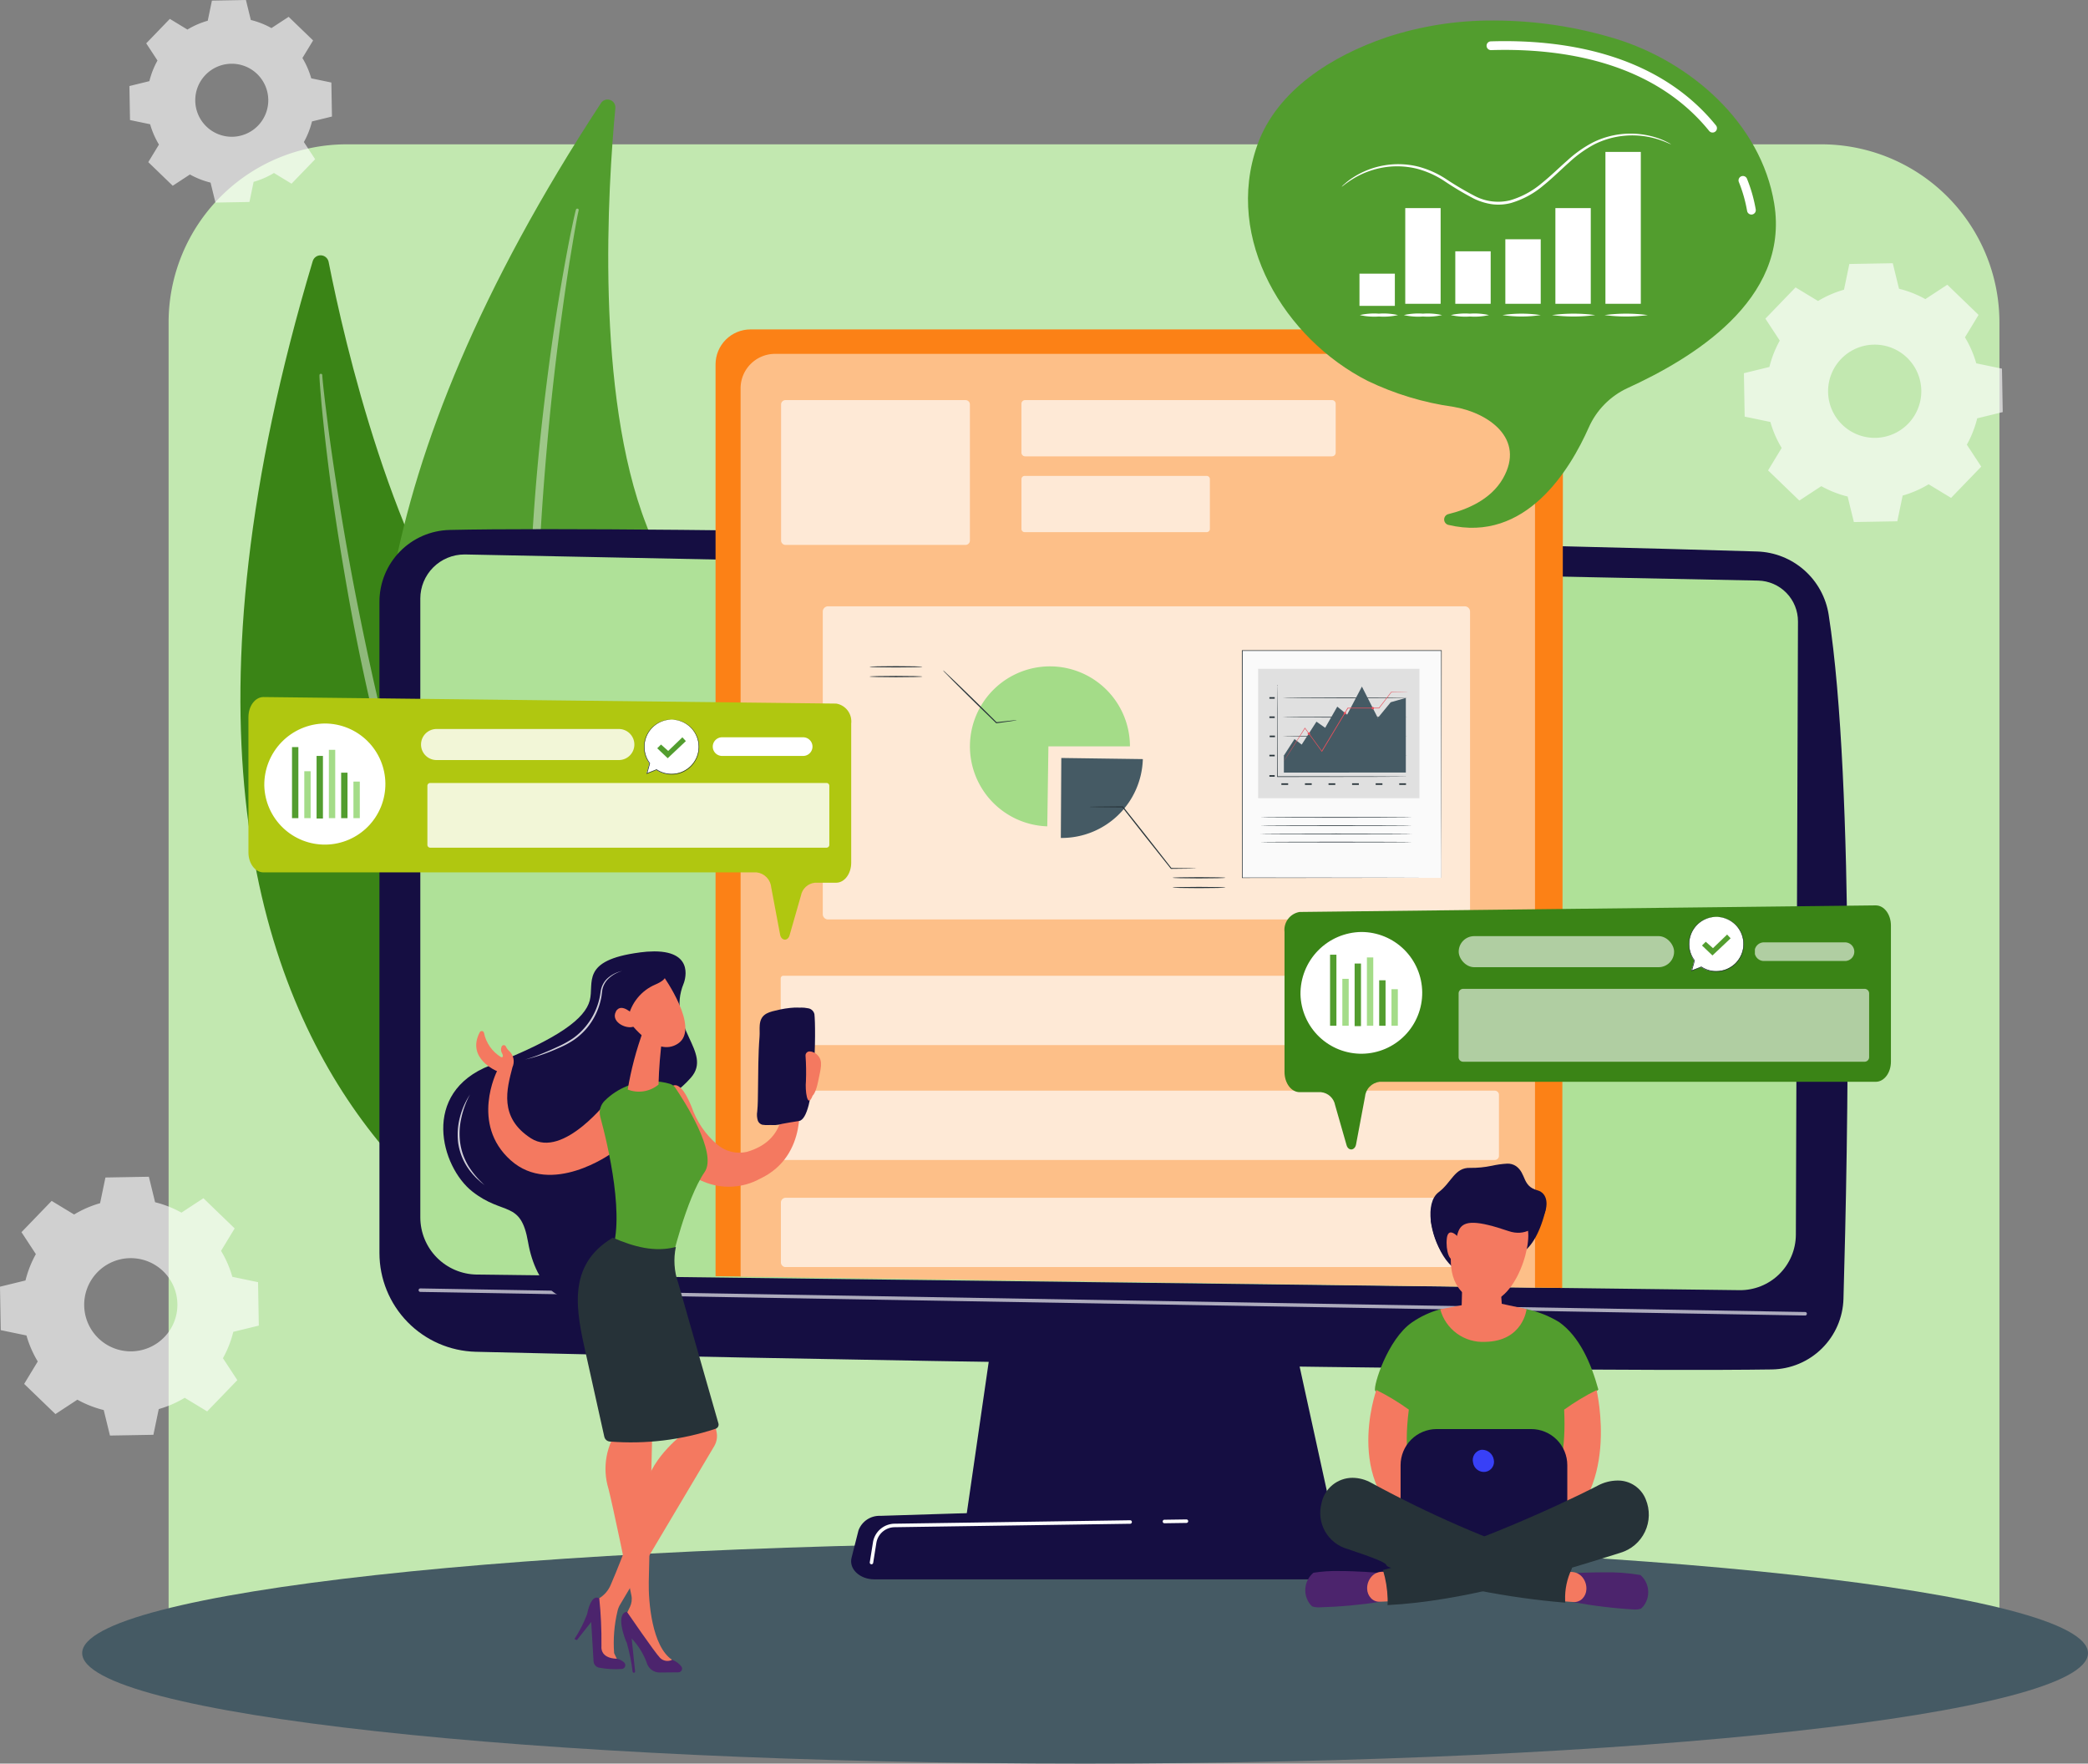 <svg xmlns="http://www.w3.org/2000/svg" xmlns:xlink="http://www.w3.org/1999/xlink" width="234.467" height="198.031" viewBox="0 0 234.467 198.031"><rect x="0" y="0" width="234.467" height="198.031" fill="#808080" stroke="none"/><defs><clipPath id="a"><rect width="190" height="188" transform="translate(-0.245 0.417)" fill="none"/></clipPath><clipPath id="b"><path d="M63.325,425.461c-29.913,99.9,32.441,116.532,32.441,116.532,12.979-15.857,3.42-49.2-13.207-70.582C72.346,458.279,66.9,434.622,65.109,425.543a.921.921,0,0,0-1.784-.083" transform="translate(-55.205 -424.805)" fill="#3a8416"/></clipPath><clipPath id="d"><rect width="28.463" height="93.411" fill="none"/></clipPath><clipPath id="e"><path d="M312.056,165.783c-54.686,83.457-2.04,115.715-2.04,115.715,16.229-11,16.559-44.187,7.143-68.33-5.783-14.828-4.322-38.008-3.489-46.823a.875.875,0,0,0-.889-.962.851.851,0,0,0-.724.4" transform="translate(-287.21 -165.384)" fill="#529d2e"/></clipPath><clipPath id="g"><rect width="6.082" height="93.359" fill="none"/></clipPath><clipPath id="h"><path d="M1266.607,2168.6l-3.56,24.569h41.305l-5.38-24.569Z" transform="translate(-1263.047 -2168.6)" fill="none"/></clipPath><linearGradient id="i" x1="-1.99" y1="1.638" x2="-1.989" y2="1.638" gradientUnits="objectBoundingBox"><stop offset="0" stop-color="#2b3582"/><stop offset="1" stop-color="#150e42"/></linearGradient><clipPath id="j"><path d="M294.638,880.974a8.064,8.064,0,0,0-7.883,8.063v73.128a11.093,11.093,0,0,0,10.808,11.09c26.71.689,120.128,2.359,145.555,1.984a8.163,8.163,0,0,0,8.036-7.93c.49-16.989,1.287-57.841-1.66-76.807a8.4,8.4,0,0,0-8.032-7.11c-19.925-.637-100.613-2.509-136.007-2.51-4.36,0-8.029.029-10.816.091" transform="translate(-286.755 -880.883)" fill="none"/></clipPath><linearGradient id="k" x1="-0.117" y1="1.366" x2="-0.116" y2="1.366" xlink:href="#i"/><clipPath id="l"><path d="M354.811,927.978v69.477a6.427,6.427,0,0,0,6.331,6.427l141.784,1.752a6.255,6.255,0,0,0,6.349-6.231l.237-68.856a4.575,4.575,0,0,0-4.464-4.59l-145.161-2.933h-.123a4.956,4.956,0,0,0-4.954,4.957" transform="translate(-354.811 -923.021)" fill="#afe198"/></clipPath><clipPath id="n"><rect width="155.925" height="3.043" fill="none"/></clipPath><clipPath id="o"><path d="M1133.89,2497.143l-58.279,1.819a2.5,2.5,0,0,0-2.454,1.637l-.776,3.068c-.318,1.256.916,2.425,2.558,2.425h60.453c1.669,0,2.908-1.2,2.545-2.474l-1.4-4.886a2.55,2.55,0,0,0-2.544-1.59l-.106,0" transform="translate(-1072.332 -2497.141)" fill="none"/></clipPath><linearGradient id="p" x1="-2.454" y1="0.749" x2="-2.452" y2="0.749" xlink:href="#i"/><clipPath id="r"><path d="M850.467,548.236a3.932,3.932,0,0,0-3.932,3.932V654.549l95.07,1.323.09-103.956a3.679,3.679,0,0,0-3.679-3.679Z" transform="translate(-846.535 -548.236)" fill="#fc8116"/></clipPath><clipPath id="t"><rect width="89.208" height="104.862" fill="none"/></clipPath><clipPath id="u"><rect width="80.993" height="97.358" fill="none"/></clipPath><clipPath id="v"><rect width="21.203" height="16.261" fill="none"/></clipPath><clipPath id="w"><rect width="35.286" height="6.316" fill="none"/></clipPath><clipPath id="x"><rect width="21.159" height="6.316" fill="none"/></clipPath><clipPath id="y"><rect width="72.688" height="35.159" fill="none"/></clipPath><clipPath id="z"><rect width="80.812" height="7.783" fill="none"/></clipPath><clipPath id="aa"><rect width="80.812" height="7.784" fill="none"/></clipPath><clipPath id="ac"><path d="M1748.786,35.747c-5.965,2.039-12.252,5.871-14.456,12.094-3.742,10.567,3.076,21.732,12.4,26.472a32.6,32.6,0,0,0,9.624,2.908c3.884.647,8.138,3.545,5.562,8.047-1.383,2.417-4.12,3.512-6.129,4a.624.624,0,0,0,0,1.211c8.682,2.071,13.672-6.216,15.76-10.927a8.821,8.821,0,0,1,4.389-4.449c7.019-3.217,18.223-9.8,16.441-20.7-1.488-9.1-9.455-15.941-17.8-18.507a46.9,46.9,0,0,0-13.627-2.052,37.768,37.768,0,0,0-12.162,1.9" transform="translate(-1733.286 -33.847)" fill="#529d2e"/></clipPath><clipPath id="ae"><path d="M415.089,1584.263c-6.717.88-5.084,3.415-5.615,5.4s-3.349,4.227-11.19,7.284-5.516,11.392-1.994,14.159,5.443.928,6.262,5.7,4.087,8.653,8.164,4.6,8.711-8.834,7.415-15.11.172-5.089,2.7-7.968-2.833-5.666-.808-10.586c0,0,1.469-3.6-3.3-3.6a12.667,12.667,0,0,0-1.639.117" transform="translate(-393.025 -1584.146)" fill="none"/></clipPath><linearGradient id="af" x1="-0.357" y1="1.696" x2="-0.356" y2="1.696" xlink:href="#i"/><clipPath id="ag"><path d="M777.5,1777.108a1.605,1.605,0,0,0-.845,1.633c-.094,2.5-.113,5.846-4.274,7.052a3.831,3.831,0,0,1-3.3-.81,9.63,9.63,0,0,1-2.9-4.249c-.277-.652-1.314-3.251-2.381-2.17-1.023,1.037-.638,6.113,1.575,8.927v.021a3.9,3.9,0,0,0,.324.359,4.659,4.659,0,0,0,1.879,1.284,7.286,7.286,0,0,0,6.281-.346c5.546-2.6,4.335-9.157,4.335-9.157s1.255-1.79,0-1.634c-.063.008-.123.017-.181.027a.587.587,0,0,1,.221-.488c.5-.423.093-1.325.093-1.325a1.67,1.67,0,0,1-.828.875" transform="translate(-763.256 -1776.233)" fill="none"/></clipPath><linearGradient id="ah" x1="-2.235" y1="3.418" x2="-2.232" y2="3.418" gradientUnits="objectBoundingBox"><stop offset="0" stop-color="#f9b776"/><stop offset="1" stop-color="#f47960"/></linearGradient><clipPath id="ai"><path d="M448.342,1716.855c-1.549,2.962,1.938,4.369,1.938,4.369s-3.03,5.935,1.542,10.013,11.278-.768,11.278-.768l-.229-6.126s-5.131,6.768-8.774,4.424-2.708-5.553-2.083-7.979a1.6,1.6,0,0,0-.344-1.807,1.47,1.47,0,0,1-.395-.527.259.259,0,0,0-.479.02.806.806,0,0,0,.041.73.606.606,0,0,1,.105.319.142.142,0,0,1-.2.134,4.181,4.181,0,0,1-1.931-2.752.253.253,0,0,0-.468-.05" transform="translate(-447.946 -1716.719)" fill="none"/></clipPath><linearGradient id="aj" x1="-1.026" y1="3.079" x2="-1.023" y2="3.079" xlink:href="#ah"/><clipPath id="ak"><path d="M654.224,1802.489a1.869,1.869,0,0,0-.539,1.862c.811,2.985,2.95,11.8,1.074,15.617,0,0,3.3,3.643,6.91.707,0,0,1.618-7.051,3.737-10.146,1.463-2.137-2.333-8.024-3.293-9.447a1.126,1.126,0,0,0-.609-.449,7.225,7.225,0,0,0-2.046-.291,7.578,7.578,0,0,0-5.235,2.146" transform="translate(-653.62 -1800.342)" fill="#529d2e"/></clipPath><clipPath id="al"><path d="M700.231,1723.289a3.448,3.448,0,0,0,3.46-.557,50.68,50.68,0,0,1,.431-5.369l-2.157-.644a37.119,37.119,0,0,0-1.733,6.57" transform="translate(-700.231 -1716.719)" fill="none"/></clipPath><linearGradient id="am" x1="-6.974" y1="8.829" x2="-6.963" y2="8.829" xlink:href="#ah"/><clipPath id="an"><path d="M696.614,1624.872c-1.023,1.1-.045,4.324-.045,4.324s3,4.193,5.521,2.479-1.7-7.613-1.7-7.613-.324-.034-.791-.033a4.41,4.41,0,0,0-2.99.843" transform="translate(-696.147 -1624.029)" fill="none"/></clipPath><linearGradient id="ao" x1="-3.644" y1="6.659" x2="-3.639" y2="6.659" xlink:href="#ah"/><clipPath id="ap"><path d="M678.944,1603.88c-.8,1.921,1.216,5.247,1.216,5.247l.075-.39a5.205,5.205,0,0,1,3.065-3.8c.712-.3,1.256-.685,1.134-1.079-.271-.876-2.208-1.335-2.208-1.335a4.044,4.044,0,0,0-.816-.079,2.479,2.479,0,0,0-2.465,1.431" transform="translate(-678.757 -1602.449)" fill="none"/></clipPath><linearGradient id="aq" x1="-5.088" y1="9.314" x2="-5.08" y2="9.314" xlink:href="#i"/><clipPath id="ar"><path d="M678.811,1678.625c-.653,1.239,1.477,2.169,2.214,1.561l.079-.9s-.933-1.081-1.672-1.081a.68.68,0,0,0-.621.419" transform="translate(-678.688 -1678.205)" fill="none"/></clipPath><linearGradient id="as" x1="-12.527" y1="20.272" x2="-12.508" y2="20.272" xlink:href="#ah"/><clipPath id="at"><path d="M652.552,2324.282l.64,1.513s-3.642,2.664-4.339,5.944a90.942,90.942,0,0,1-3.949,11.135,3.19,3.19,0,0,1-1.289,1.51l-.671.409.516,6.364,2.37.538-.548-1.138a15.3,15.3,0,0,1,.386-4.752,2.43,2.43,0,0,1,.278-.694l10.592-17.827a2.231,2.231,0,0,0,.24-1.6c-.306-1.354-.868-3.893-.855-4.213Z" transform="translate(-642.943 -2321.471)" fill="none"/></clipPath><linearGradient id="au" x1="-1.016" y1="1.139" x2="-1.014" y2="1.139" xlink:href="#ah"/><clipPath id="av"><path d="M612.958,2662a14.476,14.476,0,0,1-1.43,2.819l.269.122,1.614-2.038.263,4.415a.777.777,0,0,0,.626.717,10.27,10.27,0,0,0,2.539.144.427.427,0,0,0,.286-.718,1.7,1.7,0,0,0-.87-.438s-1.823.048-1.695-1.451a46.334,46.334,0,0,0-.244-5.335.6.6,0,0,0-.282-.077c-.609,0-.946,1.152-1.077,1.842" transform="translate(-611.528 -2660.154)" fill="none"/></clipPath><linearGradient id="aw" x1="-6.949" y1="1.164" x2="-6.938" y2="1.164" gradientUnits="objectBoundingBox"><stop offset="0" stop-color="#cb236d"/><stop offset="1" stop-color="#4c246d"/></linearGradient><clipPath id="ax"><path d="M665.108,2358.5a7.661,7.661,0,0,0-1.269,6.933c.447,1.7,2.083,9.6,2.573,11.974a2.025,2.025,0,0,1-.164,1.3l-.45.921a18.657,18.657,0,0,1,1.765,2.683,13.2,13.2,0,0,0,2.441,3.069l.988-.731c-2.27-1.5-2.679-6.519-2.628-8.784s.424-18.211.424-18.211a2.486,2.486,0,0,0-1.386-.429,2.953,2.953,0,0,0-2.294,1.277" transform="translate(-663.524 -2357.219)" fill="none"/></clipPath><linearGradient id="ay" x1="-2.492" y1="1.041" x2="-2.488" y2="1.041" xlink:href="#ah"/><clipPath id="az"><path d="M690.092,2687.352a20.6,20.6,0,0,1,.647,3.215.14.14,0,0,0,.279-.036l-.386-3.695a7.921,7.921,0,0,1,1.751,2.888,1.482,1.482,0,0,0,1.39.934l2.107-.02a.414.414,0,0,0,.327-.666,2.262,2.262,0,0,0-1.026-.737,1.177,1.177,0,0,1-1.359-.215c-.6-.616-3.729-5.187-3.729-5.187-1.258.226-.3,2.886,0,3.518" transform="translate(-689.462 -2683.834)" fill="none"/></clipPath><linearGradient id="ba" x1="-5.993" y1="1.136" x2="-5.984" y2="1.136" xlink:href="#aw"/><clipPath id="bb"><path d="M618.069,2074.073c.281,1.263,1.647,7.41,2.047,9.211a.69.69,0,0,0,.629.537,30.194,30.194,0,0,0,11.878-1.44.489.489,0,0,0,.306-.6l-4.525-15.8a7.481,7.481,0,0,1-.255-4.006c-2.4.607-4.659-.005-7.085-1.044-5.263,3.138-4.066,8.328-3,13.141" transform="translate(-617.141 -2060.932)" fill="#263238"/></clipPath><clipPath id="bc"><path d="M917.638,1677.972c-1.07.229-1.713.552-1.8,1.649-.034.432.013.867-.022,1.3-.16,2.01-.142,4.031-.174,6.047-.012.778-.006,1.55-.083,2.324a2.2,2.2,0,0,0,.077,1.079.769.769,0,0,0,.478.424,3.276,3.276,0,0,0,1.5-.1c.629-.113,1.257-.224,1.89-.319,1.874-.28,1.92-10.452,1.734-12a.86.86,0,0,0-.769-.664,3.394,3.394,0,0,0-.708-.07,10.318,10.318,0,0,0-2.119.332" transform="translate(-915.529 -1677.64)" fill="none"/></clipPath><linearGradient id="bd" x1="-4.273" y1="11.144" x2="-4.268" y2="11.144" xlink:href="#i"/><clipPath id="be"><path d="M928.66,1677.972c-1.07.229-1.713.552-1.8,1.649-.034.432.012.867-.022,1.3-.16,2.01-.142,4.031-.175,6.047-.012.778-.006,1.55-.083,2.324a2.2,2.2,0,0,0,.077,1.079.769.769,0,0,0,.478.424,3.276,3.276,0,0,0,1.5-.1c.629-.113,1.257-.224,1.89-.319,1.874-.28,1.92-10.452,1.734-12a.86.86,0,0,0-.769-.664,3.392,3.392,0,0,0-.708-.07,10.318,10.318,0,0,0-2.119.332" transform="translate(-926.552 -1677.64)" fill="none"/></clipPath><linearGradient id="bf" x1="-4.531" y1="5.407" x2="-4.526" y2="5.407" xlink:href="#i"/><clipPath id="bg"><path d="M996.4,1751.193a25.85,25.85,0,0,1,.044,2.856c-.1.958.136,3.222.756,1.611,0,0,.34-.231.619-1.611s.557-2.216,0-2.856a1.313,1.313,0,0,0-.928-.491.453.453,0,0,0-.492.491" transform="translate(-996.4 -1750.702)" fill="none"/></clipPath><linearGradient id="bh" x1="-11.409" y1="11.077" x2="-11.397" y2="11.077" xlink:href="#ah"/><clipPath id="bj"><rect width="10.912" height="9.947" fill="none"/></clipPath><clipPath id="bk"><rect width="3.036" height="10.224" fill="none"/></clipPath><clipPath id="bl"><path d="M68.6,1162.78v15.2c0,1.239.755,2.243,1.686,2.243h55.385a1.86,1.86,0,0,1,1.636,1.7l.995,5.293c.132.7.865.76,1.059.084l1.281-4.472a1.778,1.778,0,0,1,1.576-1.445H134.6c.931,0,1.686-1,1.686-2.243v-15.628a2.032,2.032,0,0,0-1.672-2.243l-64.311-.734h-.015c-.93,0-1.686,1-1.686,2.243" transform="translate(-68.602 -1160.537)" fill="#b0c710"/></clipPath><clipPath id="bm"><path d="M94.97,1211.535a6.8,6.8,0,1,0,6.793-6.972,6.884,6.884,0,0,0-6.793,6.972" transform="translate(-94.97 -1204.563)" fill="#fff"/></clipPath><clipPath id="bo"><rect width="23.956" height="3.489" fill="none"/></clipPath><clipPath id="bp"><rect width="45.137" height="7.266" fill="none"/></clipPath><clipPath id="bq"><path d="M2046.653,1998.6c-3,.311-6.408.285-6.408.285-.039.074-2.513,1.895-2.513,1.895s.546,3.908,2.765,5.452c2.439,1.7,5.884-1.4,5.884-1.4s2.741.652,4.2-5.054c.247-.968-.743-1.281-2.218-1.281a16.984,16.984,0,0,0-1.708.1" transform="translate(-2037.732 -1998.494)" fill="none"/></clipPath><linearGradient id="br" x1="-13.675" y1="4.125" x2="-13.668" y2="4.125" xlink:href="#i"/><clipPath id="bs"><path d="M1956.191,2179.016a12.53,12.53,0,0,1-2.311-.266,8.306,8.306,0,0,0-1.838-.254,10.445,10.445,0,0,0-3.172,1.476c-2.73,1.877-4.367,7.131-4.14,7.655s3.321,1.965,3.321,1.965l-.349,14.109,9.744,4.892,8.537-4.368.356-14.437a10.353,10.353,0,0,0,3.46-2.271c-.809-2.97-2.137-5.969-4.4-7.577a11.62,11.62,0,0,0-3.662-1.456,3.81,3.81,0,0,0-.92-.1c-1.416,0-3.034.6-4.628.636" transform="translate(-1944.709 -2178.38)" fill="#529d2e"/></clipPath><clipPath id="bt"><path d="M1939.944,2330.815c1.963-.261,1.208-3.521,1.208-3.521s-4.108-.909-2.875-10.5a26.556,26.556,0,0,0-3.643-2.2s-4.146,11.5,5.309,16.22" transform="translate(-1933.73 -2314.595)" fill="none"/></clipPath><linearGradient id="bu" x1="-7.429" y1="1.772" x2="-7.425" y2="1.772" xlink:href="#ah"/><clipPath id="bv"><path d="M2218.119,2316.8c.437,8.868-2.875,10.5-2.875,10.5s-.755,3.261,1.208,3.521c8.162-4.22,5.309-16.22,5.309-16.22a26.556,26.556,0,0,0-3.643,2.2" transform="translate(-2215.102 -2314.595)" fill="none"/></clipPath><linearGradient id="bw" x1="-7.655" y1="2.082" x2="-7.651" y2="2.082" xlink:href="#ah"/><clipPath id="bx"><path d="M4.055,0H14.667a4.054,4.054,0,0,1,4.054,4.054V8.587a4.056,4.056,0,0,1-4.056,4.056H4.054A4.054,4.054,0,0,1,0,8.589V4.055A4.055,4.055,0,0,1,4.055,0Z" fill="none"/></clipPath><linearGradient id="by" x1="-10.443" y1="1.657" x2="-10.437" y2="1.657" xlink:href="#i"/><clipPath id="bz"><path d="M2274.264,2618.379l-.2.545-.333,2.711a56.352,56.352,0,0,0,7.04.848,2.187,2.187,0,0,0,.652-.1c.071-.063.14-.129.206-.2a2.555,2.555,0,0,0-.269-3.579,21.864,21.864,0,0,0-4.186-.3c-1.579,0-2.908.071-2.908.071" transform="translate(-2273.729 -2618.308)" fill="none"/></clipPath><linearGradient id="ca" x1="-21.948" y1="1.539" x2="-21.939" y2="1.539" xlink:href="#aw"/><clipPath id="cb"><path d="M2256.568,2620.417l1.283.091a1.271,1.271,0,0,0,.981-.373,1.565,1.565,0,0,0,.454-1.034,1.988,1.988,0,0,0-.432-1.359,1.617,1.617,0,0,0-1.178-.609l-.838-.036Z" transform="translate(-2256.568 -2617.097)" fill="none"/></clipPath><linearGradient id="cc" x1="-36.276" y1="3.319" x2="-36.26" y2="3.319" xlink:href="#ah"/><clipPath id="cd"><path d="M1829.492,2616.213a2.552,2.552,0,0,0-.358,3.569c.064.074.131.142.2.208a2.184,2.184,0,0,0,.649.117,56.238,56.238,0,0,0,7.059-.631l-.266-2.72-.188-.551s-2.163-.182-4.251-.182a16.17,16.17,0,0,0-2.846.192" transform="translate(-1828.559 -2616.021)" fill="none"/></clipPath><linearGradient id="ce" x1="-12.514" y1="1.823" x2="-12.507" y2="1.823" xlink:href="#aw"/><clipPath id="cf"><path d="M1933.41,2617.117a1.6,1.6,0,0,0-1.193.573,1.977,1.977,0,0,0-.466,1.345,1.574,1.574,0,0,0,.428,1.048,1.277,1.277,0,0,0,.971.4l1.285-.052-.186-3.327Z" transform="translate(-1931.751 -2617.107)" fill="none"/></clipPath><linearGradient id="cg" x1="-31.455" y1="3.369" x2="-31.439" y2="3.369" xlink:href="#ah"/><clipPath id="ch"><path d="M1982.212,2465.89c-.035.046-12.844,6.611-24.141,9.488a12.291,12.291,0,0,1,.526,3.224q.01.363-.012.715c8.663-.445,18.064-3.334,26.143-5.873a4.465,4.465,0,0,0,2.854-6,3.347,3.347,0,0,0-3.187-2.114,4.792,4.792,0,0,0-2.184.561" transform="translate(-1958.071 -2465.329)" fill="#263238"/></clipPath><clipPath id="ci"><path d="M1853.622,2463.637a4.207,4.207,0,0,0,2.937,5.162c6.465,2.151,3.1,1.554,5.21,2.233a88.384,88.384,0,0,0,19.219,3.787c0-.091-.01-.182-.013-.272a7.448,7.448,0,0,1,.729-3.49c.015-.05.033-.1.049-.146-.645-.2-1.479-.47-2.573-.842a123.487,123.487,0,0,1-19.981-8.708,4.385,4.385,0,0,0-2.1-.562,3.558,3.558,0,0,0-3.479,2.838" transform="translate(-1853.464 -2460.799)" fill="#263238"/></clipPath><clipPath id="cj"><path d="M2055.958,2125.333l-.078,2.95-2.408.453a4.948,4.948,0,0,0,5.051,3.661c4.266-.078,4.646-3.673,4.646-3.673l-2.787-.6-.233-3.1Z" transform="translate(-2053.472 -2125.023)" fill="none"/></clipPath><linearGradient id="ck" x1="-14.149" y1="6.025" x2="-14.142" y2="6.025" xlink:href="#ah"/><clipPath id="cl"><path d="M2073.788,2006.1c4.02,1.593,6.54-6.179,5.788-8.284-1.162-3.255-1.927-2.868-1.927-2.868l-4.755-.41s-4.8,9.3.894,11.563" transform="translate(-2071.001 -1994.542)" fill="none"/></clipPath><linearGradient id="cm" x1="-8.807" y1="3.762" x2="-8.802" y2="3.762" xlink:href="#ah"/><clipPath id="cn"><path d="M2044.027,1937.806a11.074,11.074,0,0,1-2.421.236c-1.74-.059-2.079,1.634-3.531,2.726-1.624,1.221-.885,5.011.439,6.9,1.208,1.722,1.328-1.762,1.885-2.743s1.961-1,5.534.218,5.6-3.93,3.228-4.582c-1.746-.48-1.217-1.878-2.414-2.726a1.659,1.659,0,0,0-.993-.269,10.325,10.325,0,0,0-1.725.241" transform="translate(-2037.147 -1937.565)" fill="none"/></clipPath><linearGradient id="co" x1="-9.015" y1="3.482" x2="-9.011" y2="3.482" xlink:href="#i"/><clipPath id="cp"><path d="M2064.074,2052.863c-.164,1.329.363,3.04.979,2.1a3.21,3.21,0,0,0,.209-2.328s-.4-.429-.739-.429c-.205,0-.388.156-.45.656" transform="translate(-2064.044 -2052.207)" fill="none"/></clipPath><linearGradient id="cq" x1="-66.353" y1="13.144" x2="-66.321" y2="13.144" xlink:href="#ah"/><clipPath id="cr"><path d="M2108.784,2414.042a1.168,1.168,0,0,0-.879,1.436,1.228,1.228,0,0,0,1.394,1.035,1.143,1.143,0,0,0,.931-1.379,1.333,1.333,0,0,0-1.281-1.1,1.12,1.12,0,0,0-.166.012" transform="translate(-2107.887 -2414.03)" fill="none"/></clipPath><linearGradient id="cs" x1="-53.892" y1="10.097" x2="-53.867" y2="10.097" gradientUnits="objectBoundingBox"><stop offset="0" stop-color="#53d8ff"/><stop offset="1" stop-color="#3840f7"/></linearGradient><clipPath id="ct"><path d="M1860.58,1507.478l-64.7.739a2.044,2.044,0,0,0-1.682,2.256v15.721c0,1.246.76,2.257,1.7,2.257h2.395a1.788,1.788,0,0,1,1.585,1.453l1.288,4.5c.195.68.932.622,1.065-.084l1-5.325a1.871,1.871,0,0,1,1.646-1.709h55.716c.937,0,1.7-1.01,1.7-2.256v-15.294c0-1.247-.76-2.257-1.7-2.257h-.015" transform="translate(-1794.203 -1507.478)" fill="#3a8416"/></clipPath><clipPath id="cu"><path d="M1820.728,1558.781a6.836,6.836,0,1,0,6.834-7.014,6.925,6.925,0,0,0-6.834,7.014" transform="translate(-1820.728 -1551.767)" fill="#fff"/></clipPath><clipPath id="cw"><rect width="24.189" height="3.489" fill="none"/></clipPath><clipPath id="cx"><rect width="46.1" height="8.184" fill="none"/></clipPath><clipPath id="cy"><rect width="11.164" height="2.093" fill="none"/></clipPath></defs><g transform="translate(-630.107 -7573.423)"><path d="M20,0H185.588a20,20,0,0,1,20,20V172.212a0,0,0,0,1,0,0H0a0,0,0,0,1,0,0V20A20,20,0,0,1,20,0Z" transform="translate(649.04 7589.629)" fill="#c2e8b0"/><path d="M267.879,643.757c0,6.85-50.421,12.4-112.619,12.4s-112.619-5.553-112.619-12.4,50.421-12.4,112.619-12.4,112.619,5.553,112.619,12.4" transform="translate(596.694 7115.294)" fill="#455a64"/><g transform="translate(-24.426 -23.576)"><g transform="translate(677.225 7597)"><g transform="translate(0 0)" clip-path="url(#a)"><g transform="translate(4.305 28.666)"><g clip-path="url(#b)"><rect width="90.538" height="126.326" transform="translate(-37.547 2.158) rotate(-7.799)" fill="#3a8416"/></g></g><g clip-path="url(#a)"><g transform="translate(13.18 41.974)" opacity="0.43"><g clip-path="url(#d)"><path d="M186.833,622.335c0,.292.023.533.036.794l.056.767.128,1.53c.093,1.019.2,2.037.309,3.054q.336,3.051.74,6.094c.543,4.057,1.2,8.1,1.909,12.129s1.528,8.045,2.433,12.038,1.874,7.974,2.97,11.921a196.589,196.589,0,0,0,7.931,23.255c1.613,3.768,3.325,7.5,5.251,11.117A106.377,106.377,0,0,0,215,715.518a.161.161,0,0,0,.268-.18v0a118.9,118.9,0,0,1-6.081-10.611c-1.856-3.631-3.5-7.367-5.042-11.14s-2.931-7.611-4.233-11.476-2.441-7.785-3.558-11.708c-2.2-7.859-3.984-15.832-5.546-23.847q-1.158-6.014-2.084-12.071-.47-3.027-.877-6.063l-.38-3.039-.175-1.521-.079-.761c-.022-.25-.049-.517-.059-.737l0-.036a.16.16,0,0,0-.32.007" transform="translate(-186.833 -622.176)" fill="#fff"/></g></g></g><g transform="translate(19.948 11.175)"><g clip-path="url(#e)"><rect width="103.208" height="132.31" transform="translate(-65.553 12.283) rotate(-18.981)" fill="#529d2e"/></g></g><g clip-path="url(#a)"><g transform="translate(36.623 23.417)" opacity="0.43"><g clip-path="url(#g)"><path d="M539.895,347.062c-.08.268-.125.5-.184.738l-.158.718-.3,1.438c-.193.96-.372,1.923-.55,2.885q-.525,2.89-.985,5.791c-.609,3.868-1.114,7.753-1.56,11.644s-.794,7.794-1.054,11.7-.457,7.824-.529,11.743a187.969,187.969,0,0,0,.93,23.49c.452,3.9,1.006,7.782,1.784,11.627a101.686,101.686,0,0,0,3.019,11.363.157.157,0,0,0,.3-.093v0a113.911,113.911,0,0,1-2.679-11.39c-.711-3.836-1.2-7.71-1.583-11.591s-.611-7.779-.75-11.678-.114-7.8-.069-11.707c.124-7.808.665-15.605,1.418-23.381q.578-5.831,1.381-11.638.394-2.9.848-5.8l.48-2.891.254-1.442.135-.719c.048-.235.1-.488.146-.691l.008-.034a.156.156,0,0,0-.3-.082" transform="translate(-534.531 -346.951)" fill="#fff"/></g></g></g><g transform="translate(85.742 146.239)"><g clip-path="url(#h)"><rect width="42.492" height="26.621" transform="translate(-1.238 0.063) rotate(-2.891)" fill="url(#i)"/></g></g><g transform="translate(19.917 59.416)"><g clip-path="url(#j)"><rect width="165.685" height="94.731" transform="translate(0 0)" fill="url(#k)"/></g></g><g transform="translate(24.506 62.257)"><g clip-path="url(#l)"><rect width="160.639" height="172.7" transform="matrix(0.618, -0.786, 0.786, 0.618, -40.174, 51.049)" fill="#afe198"/></g></g><g clip-path="url(#a)"><g transform="translate(24.309 144.674)" opacity="0.65"><g clip-path="url(#n)"><path d="M507.623,2148.426h0l-155.532-2.65a.2.2,0,0,1-.193-.2.2.2,0,0,1,.2-.193l155.532,2.65a.2.2,0,0,1,0,.393" transform="translate(-351.895 -2145.383)" fill="#fff"/></g></g></g><g transform="translate(72.883 168.391)"><g clip-path="url(#o)"><rect width="35.6" height="63.989" transform="matrix(0.414, -0.91, 0.91, 0.414, -3.644, 7.413)" fill="url(#p)"/></g></g><g clip-path="url(#a)"><path d="M1590.96,2530.513a.2.2,0,0,1,0-.393l2.5-.036a.2.2,0,0,1,.2.194.2.2,0,0,1-.194.2l-2.5.036Z" transform="translate(-1482.926 -2359.471)" fill="#fff"/><path d="M1103.546,2536.391a.15.15,0,0,1-.031,0,.2.2,0,0,1-.163-.225l.356-2.231a2.489,2.489,0,0,1,2.425-2.1l26.488-.387h0a.2.2,0,0,1,0,.393l-26.488.388a2.1,2.1,0,0,0-2.043,1.768l-.356,2.231a.2.2,0,0,1-.194.166" transform="translate(-1028.374 -2360.741)" fill="#fff"/></g><g transform="translate(57.659 36.988)"><g clip-path="url(#r)"><rect width="136.507" height="129.987" transform="translate(-39.118 90.779) rotate(-66.688)" fill="#fc8116"/></g></g><g clip-path="url(#a)"><g transform="translate(60.471 39.736)" opacity="0.49"><g clip-path="url(#t)"><path d="M977.449,693.85l-89.208-1.257V592.885a3.873,3.873,0,0,1,3.849-3.9h81.757a3.624,3.624,0,0,1,3.6,3.647Z" transform="translate(-888.241 -588.988)" fill="#fff"/></g></g><g transform="translate(64.817 44.925)" opacity="0.83"><g clip-path="url(#u)"><g transform="translate(0.202)" opacity="0.79"><g clip-path="url(#v)"><path d="M976.4,682.221H956.186a.494.494,0,0,1-.494-.494V666.454a.494.494,0,0,1,.494-.494H976.4a.494.494,0,0,1,.494.494v15.274a.494.494,0,0,1-.494.494" transform="translate(-955.692 -665.96)" fill="#fff"/></g></g><g transform="translate(27.192)" opacity="0.79"><g clip-path="url(#w)"><path d="M1390.863,672.276h-34.457a.415.415,0,0,1-.415-.415v-5.487a.415.415,0,0,1,.415-.415h34.457a.415.415,0,0,1,.415.415v5.487a.415.415,0,0,1-.415.415" transform="translate(-1355.992 -665.96)" fill="#fff"/></g></g><g transform="translate(27.192 8.512)" opacity="0.79"><g clip-path="url(#x)"><path d="M1376.794,798.512h-20.444a.357.357,0,0,1-.357-.357v-5.6a.357.357,0,0,1,.357-.357h20.444a.357.357,0,0,1,.357.357v5.6a.357.357,0,0,1-.357.357" transform="translate(-1355.992 -792.196)" fill="#fff"/></g></g><g transform="translate(4.879 23.158)" opacity="0.79"><g clip-path="url(#y)"><path d="M1097.153,1044.59h-71.5a.592.592,0,0,1-.592-.592v-33.975a.592.592,0,0,1,.592-.592h71.5a.592.592,0,0,1,.592.592V1044a.592.592,0,0,1-.592.592" transform="translate(-1025.057 -1009.431)" fill="#fff"/></g></g><g transform="translate(0.158 64.643)" opacity="0.79"><g clip-path="url(#z)"><path d="M1035.559,1632.5H955.336a.3.3,0,0,1-.295-.295v-7.194a.3.3,0,0,1,.295-.295h80.223a.3.3,0,0,1,.295.295v7.194a.3.3,0,0,1-.295.295" transform="translate(-955.041 -1624.719)" fill="#fff"/></g></g><g transform="translate(0 77.542)" opacity="0.79"><g clip-path="url(#aa)"><path d="M1033.035,1823.806H953.163a.47.47,0,0,1-.47-.47v-6.843a.471.471,0,0,1,.47-.47h79.872a.471.471,0,0,1,.47.47v6.843a.47.47,0,0,1-.47.47" transform="translate(-952.693 -1816.022)" fill="#fff"/></g></g><g transform="translate(0.181 89.574)" opacity="0.79"><g transform="translate(0 0)"><g clip-path="url(#aa)"><path d="M1035.659,2002.269H955.923a.538.538,0,0,1-.538-.538v-6.708a.538.538,0,0,1,.538-.538h79.737a.538.538,0,0,1,.538.538v6.708a.538.538,0,0,1-.538.538" transform="translate(-955.385 -1994.486)" fill="#fff"/></g></g></g></g></g></g><g transform="translate(117.448 2.306)"><g clip-path="url(#ac)"><rect width="62.815" height="67.345" transform="translate(-6.604 58.445) rotate(-86.176)" fill="#529d2e"/></g></g><g clip-path="url(#a)"><path d="M2156.138,78.388a.493.493,0,0,1-.472-.174c-6.427-7.928-16.864-9.31-24.487-9.074a.492.492,0,0,1-.03-.984c7.845-.244,18.6,1.2,25.282,9.438a.492.492,0,0,1-.293.794" transform="translate(-1986.432 -63.513)" fill="#fff"/><path d="M2551.818,297.1l-.022,0a.493.493,0,0,1-.555-.421,16.064,16.064,0,0,0-.926-3.233.492.492,0,0,1,.918-.356,16.687,16.687,0,0,1,.983,3.456.492.492,0,0,1-.4.55" transform="translate(-2377.749 -273.014)" fill="#fff"/><g transform="translate(127.978 15.001)"><path d="M99.493,134.968c-.015.032-.518-.259-1.5-.571a9.661,9.661,0,0,0-4.309-.32,9.414,9.414,0,0,0-2.843.913A13.364,13.364,0,0,0,88.045,137c-.916.809-1.826,1.727-2.876,2.576a9.913,9.913,0,0,1-3.67,1.986,5.55,5.55,0,0,1-2.143.129,6.95,6.95,0,0,1-1.986-.613,34.65,34.65,0,0,1-3.326-1.978,10.372,10.372,0,0,0-3.128-1.4,9.289,9.289,0,0,0-2.976-.228,9.583,9.583,0,0,0-4.108,1.337c-.881.539-1.3.944-1.321.915a2.043,2.043,0,0,1,.3-.294,7.116,7.116,0,0,1,.956-.727,9.374,9.374,0,0,1,7.211-1.261,10.541,10.541,0,0,1,3.22,1.409,35.508,35.508,0,0,0,3.3,1.945,5.658,5.658,0,0,0,3.919.459,9.69,9.69,0,0,0,3.552-1.921c1.033-.83,1.947-1.742,2.876-2.553a13.474,13.474,0,0,1,2.87-2.025,9.521,9.521,0,0,1,7.311-.475,7.685,7.685,0,0,1,1.1.475,2.094,2.094,0,0,1,.36.214" transform="translate(-62.512 -133.765)" fill="#fff"/><rect width="3.973" height="10.745" transform="translate(7.13 8.366)" fill="#fff"/><rect width="3.973" height="10.745" transform="translate(23.989 8.366)" fill="#fff"/><rect width="3.973" height="17.055" transform="translate(29.608 2.056)" fill="#fff"/><rect width="3.973" height="3.616" transform="translate(1.989 15.728)" fill="#fff"/><rect width="3.973" height="5.893" transform="translate(12.749 13.218)" fill="#fff"/><rect width="3.973" height="7.246" transform="translate(18.369 11.865)" fill="#fff"/><path d="M87.673,194.457a7.352,7.352,0,0,1-2.146.16,7.354,7.354,0,0,1-2.147-.16,7.354,7.354,0,0,1,2.147-.16,7.352,7.352,0,0,1,2.146.16" transform="translate(-76.41 -174.079)" fill="#fff"/><path d="M72.871,194.457a7.356,7.356,0,0,1-2.146.16,7.355,7.355,0,0,1-2.147-.16,7.355,7.355,0,0,1,2.147-.16,7.356,7.356,0,0,1,2.146.16" transform="translate(-66.552 -174.079)" fill="#fff"/><path d="M155.72,194.457a18.518,18.518,0,0,1-4.853,0,18.518,18.518,0,0,1,4.853,0" transform="translate(-121.356 -174.079)" fill="#fff"/><path d="M138.05,194.457a18.518,18.518,0,0,1-4.853,0,18.518,18.518,0,0,1,4.853,0" transform="translate(-109.588 -174.079)" fill="#fff"/><path d="M120.843,194.457a14.478,14.478,0,0,1-4.293,0,14.509,14.509,0,0,1,4.293,0" transform="translate(-98.501 -174.079)" fill="#fff"/><path d="M103.46,194.457a7.347,7.347,0,0,1-2.146.16,7.346,7.346,0,0,1-2.147-.16,7.354,7.354,0,0,1,2.147-.16,7.354,7.354,0,0,1,2.146.16" transform="translate(-86.924 -174.079)" fill="#fff"/></g></g><g transform="translate(27.082 106.833)"><g clip-path="url(#ae)"><rect width="47.102" height="51.252" transform="translate(-18.187 7.122) rotate(-24.532)" fill="url(#af)"/></g></g><g transform="translate(52.044 119.784)"><g clip-path="url(#ag)"><rect width="21.685" height="21.279" transform="translate(-7.272 5.522) rotate(-39.126)" fill="url(#ah)"/></g></g><g transform="translate(30.785 115.772)"><g clip-path="url(#ai)"><rect width="24.385" height="24.716" transform="translate(-10.256 7.405) rotate(-39.126)" fill="url(#aj)"/></g></g><g transform="translate(44.652 121.41)"><g clip-path="url(#ak)"><rect width="15.989" height="24.67" transform="matrix(0.993, -0.117, 0.117, 0.993, -2.813, 0.317)" fill="#529d2e"/></g></g><g transform="translate(47.795 115.772)"><g clip-path="url(#al)"><rect width="6.577" height="8.327" transform="translate(-2.763 1.244) rotate(-24.241)" fill="url(#am)"/></g></g><g transform="translate(47.52 109.522)"><g clip-path="url(#an)"><rect width="12.279" height="12.113" transform="matrix(0.419, -0.908, 0.908, 0.419, -4.12, 7.714)" fill="url(#ao)"/></g></g><g transform="translate(46.347 108.067)"><g clip-path="url(#ap)"><rect width="8.654" height="8.781" transform="matrix(0.903, -0.429, 0.429, 0.903, -3.198, 1.228)" fill="url(#aq)"/></g></g><g transform="translate(46.343 113.175)"><g clip-path="url(#ar)"><rect width="3.585" height="3.76" transform="matrix(0.419, -0.908, 0.908, 0.419, -1.515, 2.133)" fill="url(#as)"/></g></g><g transform="translate(43.932 156.546)"><g clip-path="url(#at)"><rect width="33.201" height="26.856" transform="translate(-12.812 23.125) rotate(-61.013)" fill="url(#au)"/></g></g><g transform="translate(41.814 179.382)"><g clip-path="url(#av)"><rect width="5.928" height="8.123" transform="translate(-0.077 0.001) rotate(-0.544)" fill="url(#aw)"/></g></g><g transform="translate(45.32 158.956)"><g clip-path="url(#ax)"><rect width="16.158" height="29.155" transform="translate(-8.634 2.769) rotate(-18.277)" fill="url(#ay)"/></g></g><g transform="translate(47.069 180.978)"><g clip-path="url(#az)"><rect width="7.647" height="6.925" transform="translate(-0.693 0.001) rotate(-0.544)" fill="url(#ba)"/></g></g><g transform="translate(42.193 138.98)"><g clip-path="url(#bb)"><rect width="27.421" height="23.448" transform="matrix(0.303, -0.953, 0.953, 0.303, -8.065, 21.171)" fill="#263238"/></g></g><g transform="translate(62.311 113.137)"><g clip-path="url(#bc)"><rect width="13.546" height="6.485" transform="translate(-0.599 13.284) rotate(-87.589)" fill="url(#bd)"/></g></g><g transform="translate(63.054 113.137)"><g clip-path="url(#be)"><rect width="12.998" height="14.066" transform="translate(-6.554 5.299) rotate(-39.126)" fill="url(#bf)"/></g></g><g transform="translate(67.764 118.063)"><g clip-path="url(#bg)"><rect width="5.722" height="6.378" transform="translate(-3.271 2.616) rotate(-39.126)" fill="url(#bh)"/></g></g><g clip-path="url(#a)"><g transform="translate(36.252 109.031)" opacity="0.8"><g clip-path="url(#bj)"><path d="M539.94,1616.749a3.476,3.476,0,0,0-1.74.919,2.508,2.508,0,0,0-.534.853l-.079.242-.045.25c-.032.169-.047.324-.075.487a7.609,7.609,0,0,1-1.632,3.495,7.21,7.21,0,0,1-1.422,1.323,11.051,11.051,0,0,1-1.713.943q-.891.422-1.808.787a17.546,17.546,0,0,1-1.864.648,19.939,19.939,0,0,0,3.743-1.279,9.861,9.861,0,0,0,1.759-.933,7.386,7.386,0,0,0,1.477-1.347,7.61,7.61,0,0,0,1.629-3.61c.022-.164.035-.337.06-.493l.035-.237.068-.23a2.413,2.413,0,0,1,.481-.825,3.546,3.546,0,0,1,1.66-.993" transform="translate(-529.028 -1616.749)" fill="#fff"/></g></g><g transform="translate(28.703 122.857)" opacity="0.8"><g clip-path="url(#bk)"><path d="M418.474,1821.81a8.464,8.464,0,0,0-1.159,2.608,7.69,7.69,0,0,0-.194,2.865,6.759,6.759,0,0,0,1.005,2.69c.139.2.268.4.425.581.076.093.148.188.228.278l.245.263c.16.178.348.328.52.492s.371.3.557.448a9.665,9.665,0,0,1-1.83-2.152,7.677,7.677,0,0,1-.6-1.268,6.974,6.974,0,0,1-.328-1.361,7.893,7.893,0,0,1,.14-2.8,9.569,9.569,0,0,1,.4-1.355,9.184,9.184,0,0,1,.589-1.293" transform="translate(-417.066 -1821.81)" fill="#fff"/></g></g></g><g transform="translate(5.208 78.272)"><g clip-path="url(#bl)"><rect width="65.17" height="69.046" transform="matrix(0.657, -0.754, 0.754, 0.657, -13.594, 15.585)" fill="#b0c710"/></g></g><g transform="translate(6.986 81.24)"><g clip-path="url(#bm)"><rect width="17.5" height="17.273" transform="translate(-4.151 12.574) rotate(-71.73)" fill="#fff"/></g></g><g clip-path="url(#a)"><g transform="translate(24.586 81.857)" opacity="0.83"><g clip-path="url(#bo)"><path d="M1.744,0H22.212a1.744,1.744,0,0,1,1.744,1.744v0a1.744,1.744,0,0,1-1.744,1.744H1.744A1.744,1.744,0,0,1,0,1.744v0A1.744,1.744,0,0,1,1.744,0Z" transform="translate(0 0)" fill="#fff"/></g></g><g transform="translate(25.297 87.918)" opacity="0.83"><g clip-path="url(#bp)"><path d="M411.367,1310.875h-44.5a.317.317,0,0,1-.317-.316v-6.633a.317.317,0,0,1,.317-.317h44.5a.317.317,0,0,1,.317.317v6.633a.316.316,0,0,1-.317.316" transform="translate(-366.546 -1303.609)" fill="#fff"/></g></g><path d="M853.558,1228.57a1.047,1.047,0,0,1-1.047,1.047h-9.071a1.047,1.047,0,1,1,0-2.093h9.071a1.047,1.047,0,0,1,1.047,1.047" transform="translate(-785.014 -1144.735)" fill="#fff"/><g transform="translate(74.958 74.803)"><path d="M272.3,136.792l9.155.126a9.115,9.115,0,0,1-9.155,8.855h-.054Z" transform="translate(-250.773 -126.484)" fill="#455a64"/><path d="M293.481,159.338a.9.9,0,0,1-.2.016l-.56.015-2.046.024h-.026l-.017-.021-3.02-3.8-2.434-3.1.047.023-2.694-.025-.754-.017a1.426,1.426,0,0,1-.266-.018,1.455,1.455,0,0,1,.266-.018l.754-.017,2.694-.025h.029l.018.023,2.45,3.092,2.995,3.825-.043-.021,2.046.024.56.015a.9.9,0,0,1,.2.016" transform="translate(-256.812 -136.635)" fill="#263238"/><path d="M314.223,175.294c0,.039-1.326.07-2.962.07s-2.962-.031-2.962-.07,1.326-.07,2.962-.07,2.962.031,2.962.07" transform="translate(-274.27 -151.535)" fill="#263238"/><path d="M314.223,178.445c0,.039-1.326.07-2.962.07s-2.962-.031-2.962-.07,1.326-.07,2.962-.07,2.962.031,2.962.07" transform="translate(-274.27 -153.59)" fill="#263238"/><path d="M251.1,116.236l-.128,8.98a8.984,8.984,0,1,1,9.284-8.98Z" transform="translate(-231.021 -107.231)" fill="#a4dc88"/><path d="M242.5,114.125a.594.594,0,0,1-.159.037l-.455.073-1.645.231-.027,0-.02-.02L238,112.316c-1.054-1.034-2-1.975-2.684-2.661l-.8-.818a2.45,2.45,0,0,1-.281-.314,2.38,2.38,0,0,1,.319.275l.833.786c.7.668,1.659,1.6,2.713,2.632l2.176,2.152-.047-.016,1.651-.182.459-.042a.6.6,0,0,1,.163,0" transform="translate(-225.994 -108.058)" fill="#263238"/><path d="M216.486,107.257c0,.039-1.326.07-2.962.07s-2.962-.031-2.962-.07,1.326-.07,2.962-.07,2.962.032,2.962.07" transform="translate(-210.562 -107.187)" fill="#263238"/><path d="M216.486,110.408c0,.039-1.326.07-2.962.07s-2.962-.032-2.962-.07,1.326-.07,2.962-.07,2.962.031,2.962.07" transform="translate(-210.562 -109.241)" fill="#263238"/></g></g><g transform="translate(137.974 134.77)"><g clip-path="url(#bq)"><rect width="10.154" height="13.607" transform="translate(-0.532 9.399) rotate(-86.76)" fill="url(#br)"/></g></g><g transform="translate(131.702 146.898)"><g clip-path="url(#bs)"><rect width="25.296" height="30.213" transform="translate(-0.206)" fill="#529d2e"/></g></g><g transform="translate(130.962 156.083)"><g clip-path="url(#bt)"><rect width="16.755" height="19.355" transform="translate(-8.974 2.373) rotate(-22.488)" fill="url(#bu)"/></g></g><g transform="translate(149.933 156.083)"><g clip-path="url(#bv)"><rect width="18.86" height="15.56" transform="translate(-6.345 13.847) rotate(-67.512)" fill="url(#bw)"/></g></g><g transform="translate(134.583 160.467)"><g clip-path="url(#bx)"><rect width="13.101" height="19.027" transform="translate(-0.312 12.635) rotate(-88.586)" fill="url(#by)"/></g></g><g transform="translate(153.886 176.56)"><g clip-path="url(#bz)"><rect width="7.027" height="9.785" transform="translate(-1.372 3.664) rotate(-69.476)" fill="url(#ca)"/></g></g><g transform="translate(152.729 176.478)"><g clip-path="url(#cb)"><rect width="4.174" height="3.765" transform="translate(-1.117 3.024) rotate(-69.736)" fill="url(#cc)"/></g></g><g transform="translate(123.871 176.406)"><g clip-path="url(#cd)"><rect width="9.784" height="7.804" transform="matrix(0.885, -0.465, 0.465, 0.885, -2.095, 0.898)" fill="url(#ce)"/></g></g><g transform="translate(130.829 176.479)"><g clip-path="url(#cf)"><rect width="4.118" height="3.706" transform="translate(-1.116 2.986) rotate(-69.736)" fill="url(#cg)"/></g></g><g transform="translate(132.603 166.246)"><g clip-path="url(#ch)"><rect width="32.858" height="29.555" transform="translate(-6.717 5.046) rotate(-36.914)" fill="#263238"/></g></g><g transform="translate(125.55 165.94)"><g clip-path="url(#ci)"><rect width="23.921" height="31.948" transform="translate(-5.427 11.988) rotate(-67.62)" fill="#263238"/></g></g><g transform="translate(139.036 143.301)"><g clip-path="url(#cj)"><rect width="9.782" height="7.563" transform="translate(-0.086 0.001) rotate(-0.658)" fill="url(#ck)"/></g></g><g transform="translate(140.218 134.503)"><g clip-path="url(#cl)"><rect width="15.349" height="14.635" transform="matrix(0.201, -0.98, 0.98, 0.201, -5.504, 12.622)" fill="url(#cm)"/></g></g><g transform="translate(137.935 130.662)"><g clip-path="url(#cn)"><rect width="15.155" height="17.517" transform="translate(-3.5 11.116) rotate(-75.838)" fill="url(#co)"/></g></g><g transform="translate(139.748 138.391)"><g clip-path="url(#cp)"><rect width="2.093" height="3.841" transform="matrix(0.996, -0.092, 0.092, 0.996, -0.472, 0.031)" fill="url(#cq)"/></g></g><g transform="translate(142.705 162.787)"><g clip-path="url(#cr)"><rect width="2.635" height="2.577" transform="translate(-0.135 2.581) rotate(-88.803)" fill="url(#cs)"/></g></g><g transform="translate(121.555 101.664)"><g clip-path="url(#ct)"><rect width="58.051" height="72.746" transform="translate(-11.984 20.651) rotate(-59.873)" fill="#3a8416"/></g></g><g transform="translate(123.343 104.65)"><g clip-path="url(#cu)"><rect width="19.461" height="19.397" transform="matrix(0.613, -0.79, 0.79, 0.613, -6.793, 8.759)" fill="#fff"/></g></g><g clip-path="url(#a)"><g transform="translate(141.109 105.116)" opacity="0.6"><g clip-path="url(#cw)"><rect width="24.188" height="3.489" rx="1.744" transform="translate(0 0)" fill="#fff"/></g></g><g transform="translate(141.099 111.038)" opacity="0.6"><g clip-path="url(#cx)"><path d="M2129.667,1654.7h-45.075a.512.512,0,0,1-.512-.512v-7.16a.512.512,0,0,1,.512-.512h45.075a.512.512,0,0,1,.512.512v7.16a.512.512,0,0,1-.512.512" transform="translate(-2084.08 -1646.518)" fill="#fff"/></g></g><g transform="translate(174.369 105.814)" opacity="0.6"><g clip-path="url(#cy)"><path d="M2588.682,1570.075a1.047,1.047,0,0,1-1.047,1.047h-9.071a1.047,1.047,0,1,1,0-2.093h9.071a1.047,1.047,0,0,1,1.047,1.047" transform="translate(-2577.518 -1569.028)" fill="#fff"/></g></g><g transform="translate(166.941 102.949)"><g transform="translate(0.048 0.001)"><path d="M409.288,114.241a3.253,3.253,0,0,0,.54,1.84,5.256,5.256,0,0,1-.315,1.145l1.117-.39a2.618,2.618,0,0,0,1.708.454,3.05,3.05,0,1,0-3.05-3.049Z" transform="translate(-409.288 -111.191)" fill="#fff"/></g><path d="M412.018,111.183a.3.3,0,0,1,.053,0l.156,0c.034,0,.073,0,.115.005l.138.019.161.023.18.044a2.91,2.91,0,0,1,.87.38,3.071,3.071,0,0,1,1.411,2.309,3.171,3.171,0,0,1,.008.421c0,.071,0,.144-.014.215l-.033.217a3.088,3.088,0,0,1-.293.857,3.3,3.3,0,0,1-.559.77,3.234,3.234,0,0,1-.806.579,2.929,2.929,0,0,1-.983.3,1.939,1.939,0,0,1-.262.022,2.35,2.35,0,0,1-.265,0,3.15,3.15,0,0,1-.531-.067,3.1,3.1,0,0,1-1.056-.444l.032,0-1.076.432-.064.025.018-.066.316-1.15.005.028a3.088,3.088,0,0,1-.574-1.314,2.794,2.794,0,0,1-.042-.673,2.163,2.163,0,0,1,.031-.323l.024-.157c.01-.052.025-.1.038-.152a3.077,3.077,0,0,1,1.2-1.75,2.941,2.941,0,0,1,.715-.377l.161-.058.153-.039.14-.035c.045-.009.088-.013.129-.02.081-.01.153-.024.215-.027l.158-.005.1,0h.033a.139.139,0,0,1-.033,0l-.1.008-.157.011c-.062,0-.133.021-.213.032a3.06,3.06,0,0,0-2.447,2.27c-.012.05-.027.1-.036.15l-.023.155a2.105,2.105,0,0,0-.029.318,2.746,2.746,0,0,0,.044.66,3.033,3.033,0,0,0,.566,1.286l.01.013,0,.016-.314,1.151-.045-.041,1.076-.433.017-.007.015.01a3.039,3.039,0,0,0,1.033.434,3.074,3.074,0,0,0,.519.066,2.284,2.284,0,0,0,.259,0,1.9,1.9,0,0,0,.256-.022,2.866,2.866,0,0,0,.961-.294,3.17,3.17,0,0,0,.79-.565,3.241,3.241,0,0,0,.549-.752,3.04,3.04,0,0,0,.289-.838l.033-.212c.01-.07.009-.141.014-.211a3.034,3.034,0,0,0-1.381-2.694,2.927,2.927,0,0,0-.856-.386l-.177-.047-.159-.026-.136-.022c-.042,0-.08-.006-.114-.009l-.155-.011A.282.282,0,0,1,412.018,111.183Z" transform="translate(-408.92 -111.182)" fill="#263238"/><g transform="translate(1.489 1.987)"><g transform="translate(0.005 0.005)"><path d="M420.338,127.635l.42-.42.81.72,1.589-1.529.39.42-2.039,1.919Z" transform="translate(-420.338 -126.406)" fill="#529d2e"/></g><path d="M421.476,128.718l0,0L420.3,127.6l0,0,.422-.422.81.72,1.589-1.529,0,0,.392.422,0,0Zm-1.164-1.114,1.164,1.1,2.034-1.915-.385-.415-1.589,1.529-.81-.72Z" transform="translate(-420.302 -126.37)" fill="#529d2e"/></g></g><g transform="translate(126.664 107.201)"><rect width="0.714" height="7.979" transform="translate(0)" fill="#529d2e"/><rect width="0.714" height="5.269" transform="translate(1.379 2.71)" fill="#a4dc88"/><rect width="0.714" height="7.028" transform="translate(2.759 0.992)" fill="#529d2e"/><rect width="0.714" height="7.671" transform="translate(4.138 0.308)" fill="#a4dc88"/><rect width="0.714" height="5.107" transform="translate(5.517 2.873)" fill="#529d2e"/><rect width="0.714" height="4.105" transform="translate(6.897 3.874)" fill="#a4dc88"/></g></g></g></g><path d="M82.131,161.478a11.952,11.952,0,0,1,2.917-1.268l.6-2.887,4.878-.085.7,2.864a11.944,11.944,0,0,1,2.959,1.164l2.465-1.616,3.51,3.389-1.528,2.52a11.955,11.955,0,0,1,1.268,2.917l2.887.6.085,4.878-2.864.7a11.943,11.943,0,0,1-1.164,2.959l1.616,2.465-3.388,3.51-2.52-1.528a11.952,11.952,0,0,1-2.917,1.268l-.6,2.887-4.878.085-.7-2.864a11.977,11.977,0,0,1-2.959-1.164l-2.465,1.616L76.521,180.5l1.528-2.52a11.946,11.946,0,0,1-1.268-2.917l-2.887-.6-.086-4.878,2.864-.7a11.978,11.978,0,0,1,1.164-2.959l-1.616-2.465,3.388-3.51Zm2.6,6.5a5.233,5.233,0,1,0,7.4-.13,5.233,5.233,0,0,0-7.4.13" transform="translate(776.552 7469.319)" fill="#fff" opacity="0.63"/><path d="M82.131,161.478a11.952,11.952,0,0,1,2.917-1.268l.6-2.887,4.878-.085.7,2.864a11.944,11.944,0,0,1,2.959,1.164l2.465-1.616,3.51,3.389-1.528,2.52a11.955,11.955,0,0,1,1.268,2.917l2.887.6.085,4.878-2.864.7a11.943,11.943,0,0,1-1.164,2.959l1.616,2.465-3.388,3.51-2.52-1.528a11.952,11.952,0,0,1-2.917,1.268l-.6,2.887-4.878.085-.7-2.864a11.977,11.977,0,0,1-2.959-1.164l-2.465,1.616L76.521,180.5l1.528-2.52a11.946,11.946,0,0,1-1.268-2.917l-2.887-.6-.086-4.878,2.864-.7a11.978,11.978,0,0,1,1.164-2.959l-1.616-2.465,3.388-3.51Zm2.6,6.5a5.233,5.233,0,1,0,7.4-.13,5.233,5.233,0,0,0-7.4.13" transform="translate(580.724 7571.896)" fill="#fff" opacity="0.63"/><path d="M80.322,160.557a9.355,9.355,0,0,1,2.283-.992l.47-2.26,3.818-.067.55,2.242a9.35,9.35,0,0,1,2.316.911l1.93-1.265,2.747,2.653-1.2,1.972a9.356,9.356,0,0,1,.992,2.283l2.259.47.067,3.818-2.242.549a9.348,9.348,0,0,1-.911,2.316l1.265,1.93-2.652,2.747-1.973-1.2a9.355,9.355,0,0,1-2.283.992l-.47,2.26-3.818.067-.55-2.242a9.374,9.374,0,0,1-2.316-.911l-1.93,1.265-2.747-2.652,1.2-1.973a9.351,9.351,0,0,1-.992-2.283l-2.259-.47-.067-3.818,2.242-.55a9.375,9.375,0,0,1,.911-2.316l-1.265-1.93,2.652-2.747Zm2.035,5.086a4.1,4.1,0,1,0,5.792-.1,4.1,4.1,0,0,0-5.792.1" transform="translate(595.256 7439.762)" fill="#fff" opacity="0.63"/><g transform="translate(726.847 7677.802)"><g transform="translate(0.048 0.001)"><path d="M409.288,114.241a3.253,3.253,0,0,0,.54,1.84,5.256,5.256,0,0,1-.315,1.145l1.117-.39a2.618,2.618,0,0,0,1.708.454,3.05,3.05,0,1,0-3.05-3.049Z" transform="translate(-409.288 -111.191)" fill="#fff"/></g><path d="M412.018,111.183a.3.3,0,0,1,.053,0l.156,0c.034,0,.073,0,.115.005l.138.019.161.023.18.044a2.91,2.91,0,0,1,.87.38,3.071,3.071,0,0,1,1.411,2.309,3.171,3.171,0,0,1,.008.421c0,.071,0,.144-.014.215l-.033.217a3.088,3.088,0,0,1-.293.857,3.3,3.3,0,0,1-.559.77,3.234,3.234,0,0,1-.806.579,2.929,2.929,0,0,1-.983.3,1.939,1.939,0,0,1-.262.022,2.35,2.35,0,0,1-.265,0,3.15,3.15,0,0,1-.531-.067,3.1,3.1,0,0,1-1.056-.444l.032,0-1.076.432-.064.025.018-.066.316-1.15.005.028a3.088,3.088,0,0,1-.574-1.314,2.794,2.794,0,0,1-.042-.673,2.163,2.163,0,0,1,.031-.323l.024-.157c.01-.052.025-.1.038-.152a3.077,3.077,0,0,1,1.2-1.75,2.941,2.941,0,0,1,.715-.377l.161-.058.153-.039.14-.035c.045-.009.088-.013.129-.02.081-.01.153-.024.215-.027l.158-.005.1,0h.033a.139.139,0,0,1-.033,0l-.1.008-.157.011c-.062,0-.133.021-.213.032a3.06,3.06,0,0,0-2.447,2.27c-.012.05-.027.1-.036.15l-.023.155a2.105,2.105,0,0,0-.029.318,2.746,2.746,0,0,0,.044.66,3.033,3.033,0,0,0,.566,1.286l.01.013,0,.016-.314,1.151-.045-.041,1.076-.433.017-.007.015.01a3.039,3.039,0,0,0,1.033.434,3.074,3.074,0,0,0,.519.066,2.284,2.284,0,0,0,.259,0,1.9,1.9,0,0,0,.256-.022,2.866,2.866,0,0,0,.961-.294,3.17,3.17,0,0,0,.79-.565,3.241,3.241,0,0,0,.549-.752,3.04,3.04,0,0,0,.289-.838l.033-.212c.01-.07.009-.141.014-.211a3.034,3.034,0,0,0-1.381-2.694,2.927,2.927,0,0,0-.856-.386l-.177-.047-.159-.026-.136-.022c-.042,0-.08-.006-.114-.009l-.155-.011A.282.282,0,0,1,412.018,111.183Z" transform="translate(-408.92 -111.182)" fill="#263238"/><g transform="translate(1.489 1.987)"><g transform="translate(0.005 0.005)"><path d="M420.338,127.635l.42-.42.81.72,1.589-1.529.39.42-2.039,1.919Z" transform="translate(-420.338 -126.406)" fill="#529d2e"/></g><path d="M421.476,128.718l0,0L420.3,127.6l0,0,.422-.422.81.72,1.589-1.529,0,0,.392.422,0,0Zm-1.164-1.114,1.164,1.1,2.034-1.915-.385-.415-1.589,1.529-.81-.72Z" transform="translate(-420.302 -126.37)" fill="#529d2e"/></g></g><g transform="translate(793.985 7670.015)"><rect width="22.362" height="25.521" transform="translate(0.038 0.038)" fill="#fafafa"/><path d="M493.29,52.469s0-.041,0-.121,0-.2,0-.354c0-.313,0-.775,0-1.377,0-1.2-.005-2.968-.009-5.207,0-4.475-.01-10.851-.017-18.462l.034.033-22.36,0h0l.038-.038c0,9.409,0,18.183-.006,25.521l-.032-.032,16.221.016,4.534.008,1.195,0c.271,0,.412,0,.412,0s-.137,0-.405,0l-1.189,0-4.527.008-16.241.016H470.9v-.032c0-7.338,0-16.112-.006-25.521V26.91h.04l22.36,0h.033v.033c-.007,7.62-.013,14-.017,18.483,0,2.236-.007,4-.009,5.2,0,.6,0,1.059,0,1.37,0,.154,0,.271,0,.351s0,.117,0,.117" transform="translate(-470.89 -26.91)" fill="#263238"/><rect width="18.116" height="14.532" transform="translate(1.827 2.079)" fill="#e0e0e0"/><rect width="0.595" height="0.171" transform="translate(3.093 14.027)" fill="#263238"/><rect width="0.76" height="0.171" transform="translate(4.438 14.943)" fill="#263238"/><rect width="0.76" height="0.171" transform="translate(7.085 14.943)" fill="#263238"/><rect width="0.76" height="0.171" transform="translate(9.732 14.943)" fill="#263238"/><rect width="0.76" height="0.171" transform="translate(12.378 14.943)" fill="#263238"/><rect width="0.76" height="0.171" transform="translate(15.025 14.943)" fill="#263238"/><rect width="0.76" height="0.171" transform="translate(17.672 14.943)" fill="#263238"/><rect width="0.595" height="0.171" transform="translate(3.093 11.739)" fill="#263238"/><rect width="0.595" height="0.171" transform="translate(3.093 7.432)" fill="#263238"/><rect width="0.595" height="0.171" transform="translate(3.093 5.268)" fill="#263238"/><rect width="0.595" height="0.171" transform="translate(3.123 9.585)" fill="#263238"/><path d="M512.55,64.125a.394.394,0,0,1-.064,0l-.187,0-.719.007-2.646.012-8.729.011H498.1v-.037c.005-2.918.01-5.486.013-7.329,0-.917.009-1.653.011-2.164,0-.251,0-.446.007-.582,0-.064,0-.114,0-.151a.026.026,0,1,1,.007,0c0,.037,0,.087,0,.151,0,.137,0,.332.006.582,0,.511.007,1.247.011,2.164,0,1.843.008,4.411.013,7.329l-.037-.037H500.2l8.729.011,2.646.012.719.007.187,0a.437.437,0,0,1,.064,0" transform="translate(-494.139 -49.927)" fill="#263238"/><path d="M516.313,93.134c0,.021-3.135.038-7,.038s-7-.017-7-.038,3.135-.038,7-.038,7,.017,7,.038" transform="translate(-497.734 -83.463)" fill="#263238"/><path d="M516.313,78.339c0,.021-3.135.038-7,.038s-7-.017-7-.038,3.135-.038,7-.038,7,.017,7,.038" transform="translate(-497.734 -70.821)" fill="#263238"/><path d="M516.313,63.469c0,.021-3.135.038-7,.038s-7-.017-7-.038,3.135-.038,7-.038,7,.017,7,.038" transform="translate(-497.734 -58.115)" fill="#263238"/><path d="M516.313,107.929c0,.021-3.135.038-7,.038s-7-.017-7-.038,3.135-.038,7-.038,7,.017,7,.038" transform="translate(-497.734 -96.104)" fill="#263238"/><path d="M503.3,64.594v-1.91l1.191-1.849.808.62,1.659-2.576.978.689,1.361-2.377,1.106.9,1.659-3.153,1.786,3.524,1.446-1.763,1.7-.487v8.381Z" transform="translate(-498.582 -50.86)" fill="#455a64"/><path d="M517.16,58.907a.119.119,0,0,1-.03,0l-.089,0-.345.006-1.305.01.017-.008-1.4,1.83-.009.012h-.015l-3.5.007.031-.018L509.044,63.2,507.6,65.6l-.029.047-.032-.045-1.9-2.61.051,0-1.733,2.694-.484.744-.129.194c-.03.044-.047.065-.047.065s.012-.025.039-.07l.121-.2.47-.753,1.711-2.709.024-.038.027.037,1.9,2.6-.061,0,1.444-2.4,1.475-2.45.011-.018h.021l3.5.006-.024.012,1.411-1.819.006-.008h.01l1.305.01.345.006.089,0a.12.12,0,0,1,.03,0" transform="translate(-498.582 -54.232)" fill="#e8505b"/><path d="M521.934,90.456a.134.134,0,1,1-.134-.129.132.132,0,0,1,.134.129" transform="translate(-514.275 -81.097)" fill="#e8505b"/><path d="M549.688,74.681a.134.134,0,1,1-.134-.129.132.132,0,0,1,.134.129" transform="translate(-537.989 -67.618)" fill="#e8505b"/><path d="M571.264,70.805a.134.134,0,1,1-.134-.129.132.132,0,0,1,.134.129" transform="translate(-556.425 -64.306)" fill="#e8505b"/><path d="M502.059,155.657c0,.021-3.823.038-8.537.038s-8.538-.017-8.538-.038,3.822-.038,8.538-.038,8.537.017,8.537.038" transform="translate(-482.933 -136.886)" fill="#263238"/><path d="M502.059,162c0,.021-3.823.038-8.537.038s-8.538-.017-8.538-.038,3.822-.038,8.538-.038,8.537.017,8.537.038" transform="translate(-482.933 -142.305)" fill="#263238"/><path d="M502.059,168.341c0,.021-3.823.038-8.537.038s-8.538-.017-8.538-.038,3.822-.038,8.538-.038,8.537.017,8.537.038" transform="translate(-482.933 -147.723)" fill="#263238"/><path d="M502.059,174.684c0,.021-3.823.038-8.537.038s-8.538-.017-8.538-.038,3.822-.038,8.538-.038,8.537.017,8.537.038" transform="translate(-482.933 -153.144)" fill="#263238"/></g><g transform="translate(687.324 7680.889)"><rect width="0.714" height="7.979" transform="translate(0 0)" fill="#529d2e"/><rect width="0.714" height="5.269" transform="translate(1.379 2.71)" fill="#a4dc88"/><rect width="0.714" height="7.028" transform="translate(2.759 0.992)" fill="#529d2e"/><rect width="0.714" height="7.671" transform="translate(4.138 0.308)" fill="#a4dc88"/><rect width="0.714" height="5.107" transform="translate(5.517 2.873)" fill="#529d2e"/><rect width="0.714" height="4.105" transform="translate(6.897 3.874)" fill="#a4dc88"/></g></g></g></svg>